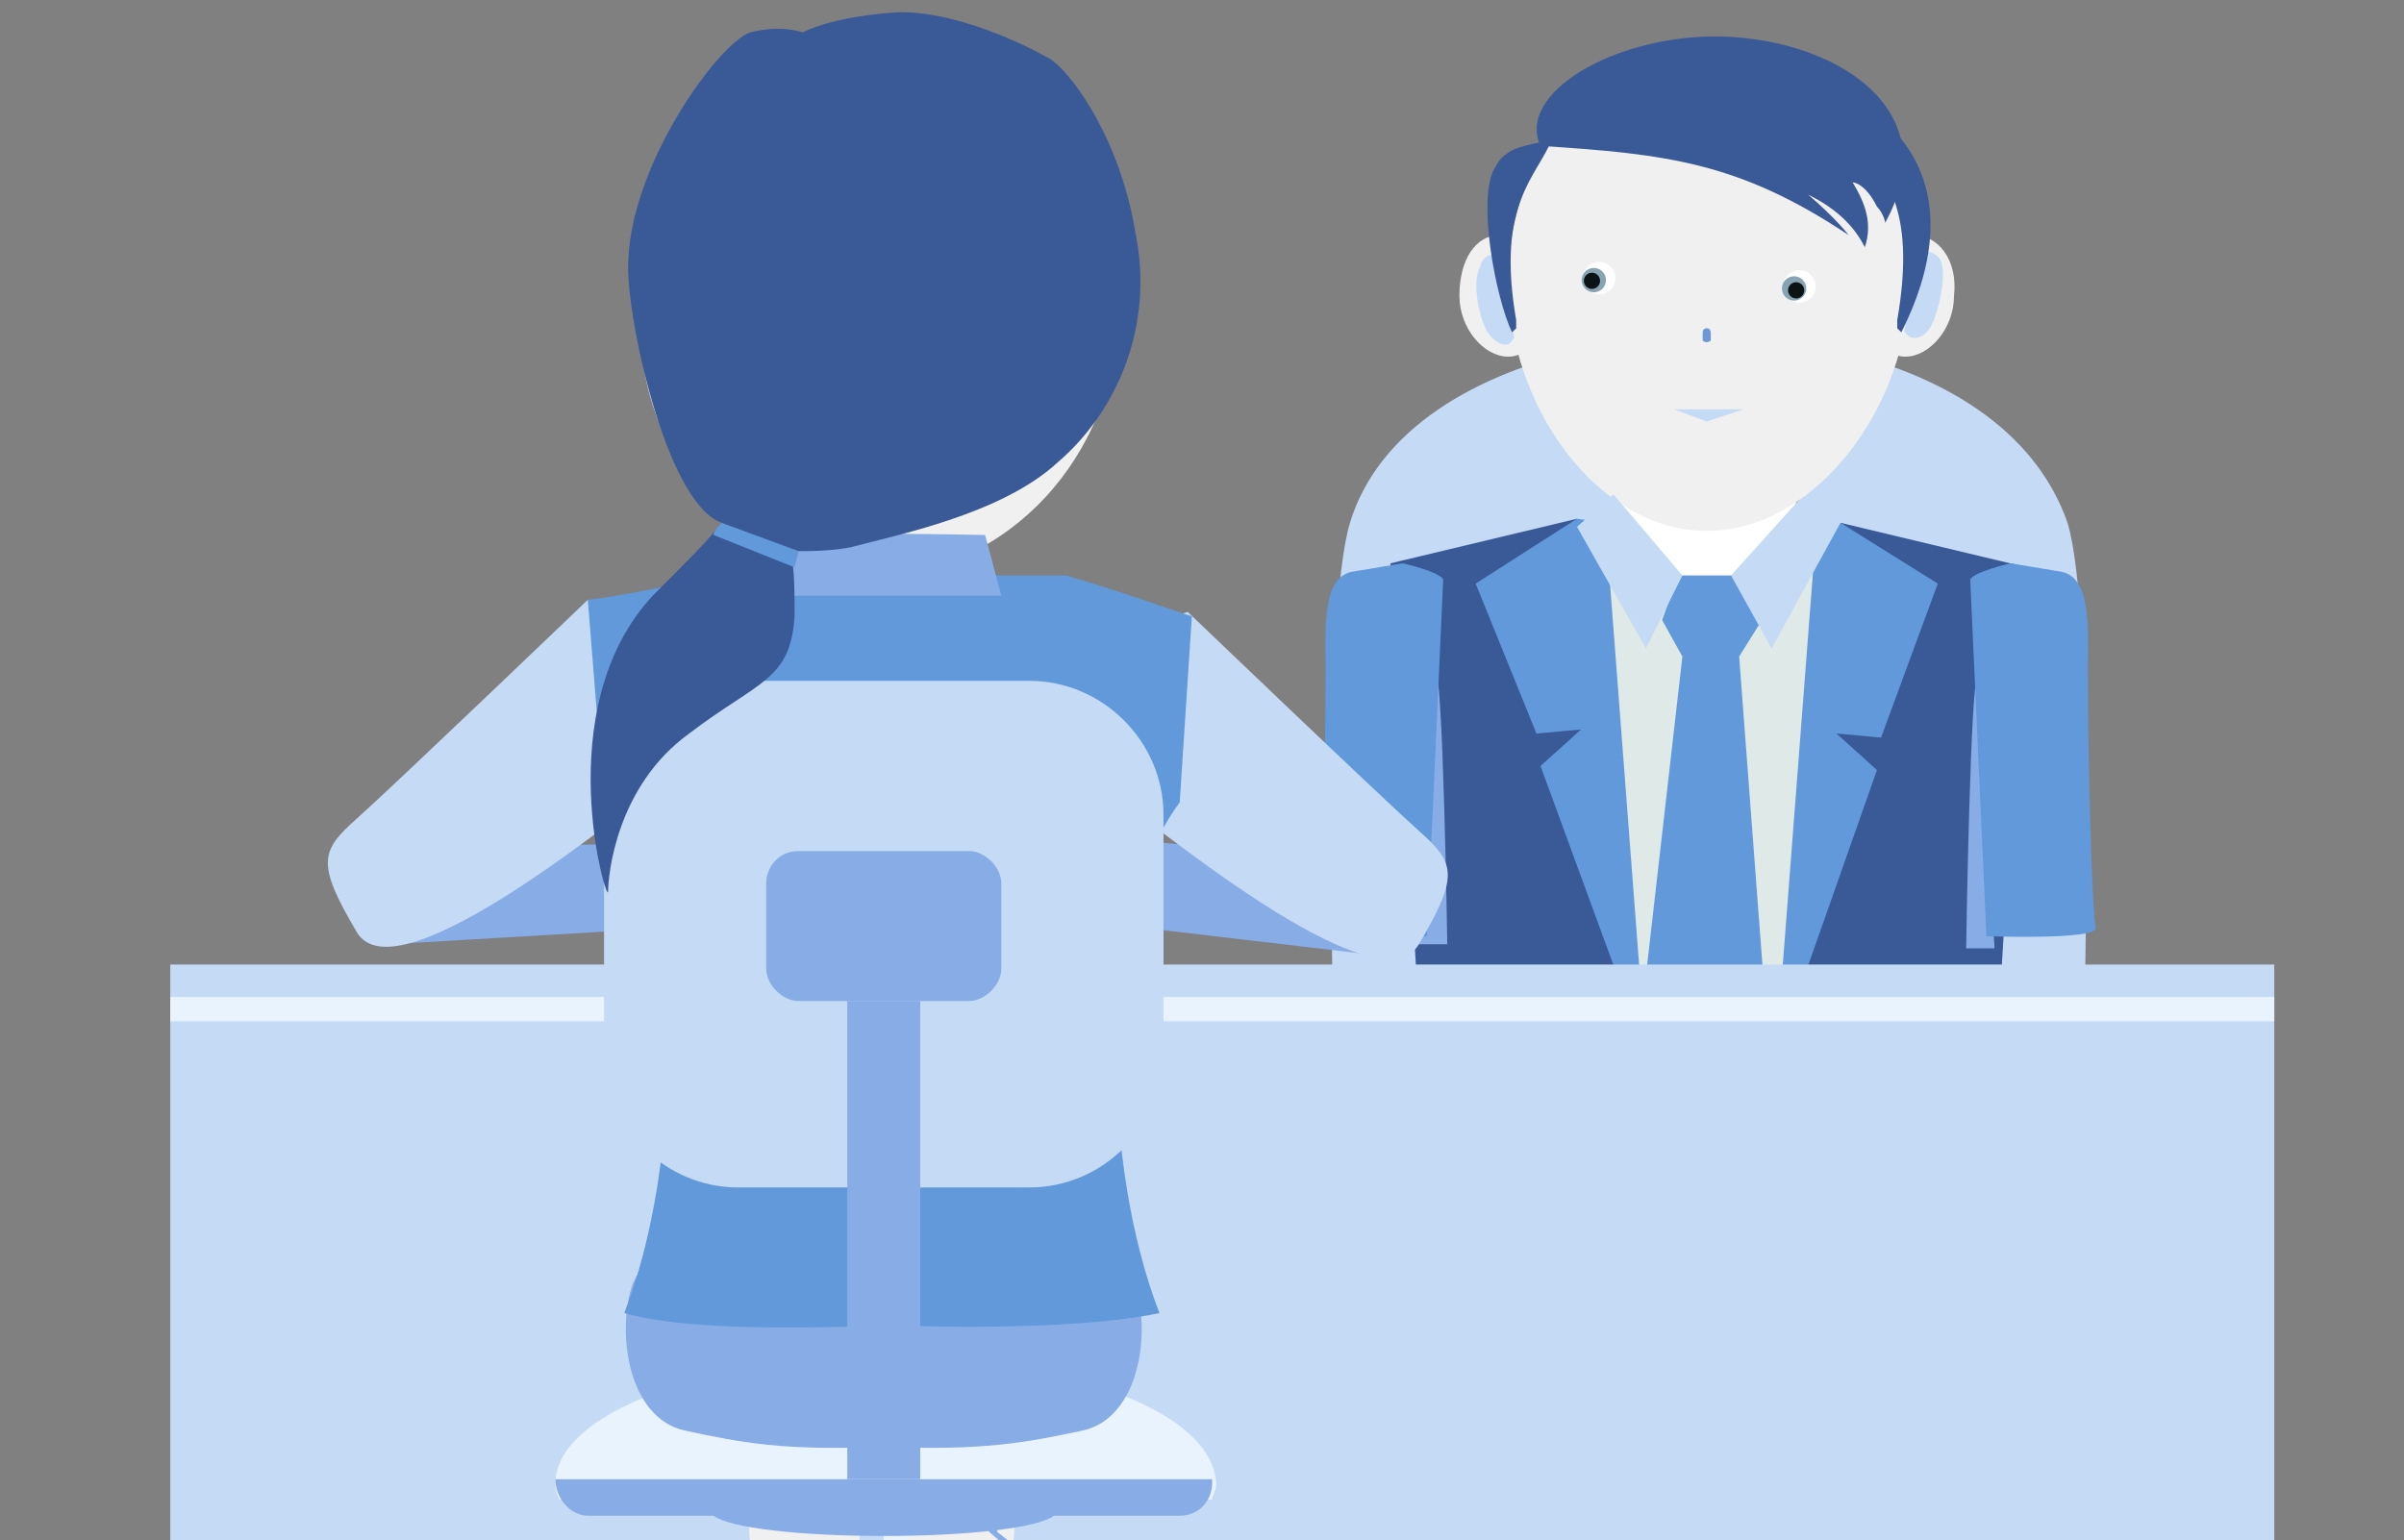 <?xml version="1.0" encoding="utf-8"?>
<!-- Generator: Adobe Illustrator 21.0.0, SVG Export Plug-In . SVG Version: 6.00 Build 0)  -->
<svg version="1.1" id="Layer_1" xmlns="http://www.w3.org/2000/svg" xmlns:xlink="http://www.w3.org/1999/xlink" x="0px" y="0px"
	 viewBox="0 0 59.3 38" style="enable-background:new 0 0 59.3 38;" xml:space="preserve">
<rect x="0" y="0" width="59.3" height="38" fill="#808080" stroke="none"/>
<style type="text/css">
	.st0{display:none;}
	.st1{display:inline;}
	.st2{fill:#3A5997;}
	.st3{fill:#FFFFFF;}
	.st4{fill:#AEAEAF;}
	.st5{fill:#F0F0F0;}
	.st6{fill:#6199DA;}
	.st7{fill:#88ACE5;}
	.st8{display:inline;fill:#EFF5FB;}
	.st9{display:inline;fill:url(#SVGID_1_);}
	.st10{fill:#84A9D8;}
	.st11{fill:#DEEDFF;}
	.st12{fill:#99B9E2;}
	.st13{fill:url(#SVGID_2_);}
	.st14{fill:#E3EEFB;}
	.st15{fill:#D1E3F8;}
	.st16{fill:#FFFDFE;}
	.st17{display:inline;fill:#3A5997;}
	.st18{display:inline;fill-rule:evenodd;clip-rule:evenodd;fill:#262629;}
	.st19{display:inline;fill:#E9F3FD;}
	.st20{display:inline;fill:#C4DAF5;}
	.st21{fill:#F5F7FA;}
	.st22{fill:#FAFAFA;}
	.st23{fill:#FED196;}
	.st24{fill:#C4DAF5;}
	.st25{fill-rule:evenodd;clip-rule:evenodd;fill:#F7F9F8;}
	.st26{opacity:0.1;fill:#FFFFFF;}
	.st27{fill:none;stroke:#C4DAF5;stroke-linecap:round;stroke-linejoin:round;stroke-miterlimit:10;}
	.st28{fill:#88A4B2;}
	.st29{fill:#0B1316;}
	.st30{fill-rule:evenodd;clip-rule:evenodd;fill:#88ACE5;}
	.st31{fill-rule:evenodd;clip-rule:evenodd;fill:#C4DAF5;}
	.st32{fill-rule:evenodd;clip-rule:evenodd;fill:#E9F3FD;}
	.st33{fill-rule:evenodd;clip-rule:evenodd;fill:#6199DA;}
	.st34{fill-rule:evenodd;clip-rule:evenodd;fill:#202021;}
	.st35{fill-rule:evenodd;clip-rule:evenodd;fill:#262629;}
	.st36{fill-rule:evenodd;clip-rule:evenodd;fill:#353537;}
	.st37{fill-rule:evenodd;clip-rule:evenodd;fill:#404041;}
	.st38{fill-rule:evenodd;clip-rule:evenodd;fill:#E6E7E8;}
	.st39{fill-rule:evenodd;clip-rule:evenodd;fill:#F0F0F0;}
	.st40{fill-rule:evenodd;clip-rule:evenodd;fill:#3A5997;}
	.st41{fill-rule:evenodd;clip-rule:evenodd;fill:#FFFFFF;}
	.st42{fill-rule:evenodd;clip-rule:evenodd;fill:#DEEDFF;}
	.st43{fill:url(#SVGID_3_);}
	.st44{fill:url(#SVGID_4_);}
	.st45{fill:#1C2642;}
	.st46{fill-rule:evenodd;clip-rule:evenodd;fill:#25718B;}
	.st47{fill-rule:evenodd;clip-rule:evenodd;fill:#84A9D8;}
	.st48{fill-rule:evenodd;clip-rule:evenodd;fill:#99B9E2;}
	.st49{fill-rule:evenodd;clip-rule:evenodd;fill:#30497B;}
	.st50{fill:#6E97D7;}
	.st51{fill-rule:evenodd;clip-rule:evenodd;fill:#016797;}
	.st52{fill-rule:evenodd;clip-rule:evenodd;fill:#F04152;}
	.st53{fill-rule:evenodd;clip-rule:evenodd;fill:#A4C4EB;}
	.st54{fill-rule:evenodd;clip-rule:evenodd;fill:#DFE9E8;}
	.st55{fill-rule:evenodd;clip-rule:evenodd;fill:#929497;}
	.st56{fill-rule:evenodd;clip-rule:evenodd;fill:#231F20;}
</style>
<g class="st0">
	<g class="st1">
		<g>
			<g>
				<g>
					<g>
						<path class="st2" d="M29.2,11.2c0,0-0.2,3.7-1.1,5.1c0,0,5,3.1,11.8-0.1c0,0-1.3-2-0.9-4.6L29.2,11.2z"/>
						<rect x="32.1" y="15.7" class="st3" width="3.6" height="4.2"/>
						<polygon class="st4" points="32.1,17.9 35.8,15.8 32.1,15 						"/>
						<g>
							<path class="st5" d="M29.4,10.5c0,3.2,2,5.7,4.4,5.8V5.8C31.4,5.9,29.4,7.4,29.4,10.5z"/>
							<path class="st3" d="M34,5.8c-0.1,0-0.1,0-0.2,0v10.5c0,0,0.1,0,0.1,0c2.5,0,4.5-2.6,4.5-5.8C38.5,7.3,36.5,5.8,34,5.8z"/>
						</g>
						<path class="st2" d="M35.8,7.6c0,0,0.5,2.2,2.9,2.7c0,0,1.1-6-4.3-6c-5.4,0-5.6,3.5-5.6,6C28.7,10.3,32.7,10.7,35.8,7.6z"/>
						
							<ellipse transform="matrix(0.145 -0.989 0.989 0.145 22.154 47.536)" class="st3" cx="38.6" cy="10.9" rx="1.2" ry="0.6"/>
						
							<ellipse transform="matrix(0.995 -9.693974e-02 9.693974e-02 0.995 -0.915 2.875)" class="st6" cx="29.1" cy="10.9" rx="0.5" ry="1.2"/>
					</g>
				</g>
				<g>
					<g>
						<g>
							<g>
								<g>
									<path class="st6" d="M29,9.6c0,0,0.8-3.9,4.5-3.9c3.8,0,4.8,3.4,4.8,3.4l-0.6,0.1c0,0-0.9-2.6-4.1-2.6c-3.1,0-4.3,3-4.3,3
										H29z"/>
									<path class="st6" d="M34.5,14.4c0,0,2.7-0.2,3.7-1.5c0,0,0.3-0.2,0.5,0.2c0.2,0.4-2.7,1.7-4.2,1.7c0,0-0.1,0.3-0.8,0.3
										c-0.8,0-0.9-0.2-0.9-0.2s-0.4-0.4,0.1-0.7c0.4-0.3,0.8-0.2,0.8-0.2S34.4,14,34.5,14.4z"/>
									<path class="st6" d="M37.9,9.3c0,0,0.4,3.1,0.3,3.3c0,0,1.2,0.2,1.2-0.8v-1.7c0,0,0-0.6-0.8-0.8H38"/>
								</g>
							</g>
						</g>
					</g>
				</g>
			</g>
		</g>
		<path class="st5" d="M32.1,27.9l4.6-0.3l-1-9.7c0,0-0.1,0.9-1.8,0.9c-1.7,0-1.7-0.8-1.7-0.8l-0.9,0.8L32.1,27.9z"/>
		<polygon class="st7" points="30.6,20.6 30,19.7 32.1,18 27.5,19.8 24.1,29 27.4,32.5 28.5,30.3 27,28.8 28.6,24.5 29.6,30.4 
			33.4,30.3 29.7,21.4 		"/>
		<g>
			<polygon class="st7" points="41.3,20.1 36,17.9 35.7,18 37.7,19.7 37.2,20.6 38.1,21.2 34,30.5 37.5,30.5 39.7,25 40.8,28.8 
				39.2,30.8 39.8,32 41.1,32.3 43.6,29 			"/>
			<path class="st2" d="M37.3,20.6l0.4-0.9L35.7,18l-1.2,9.4l-0.9-0.2c0,0-1.1-4.1-1.5-9.2l0-0.1l0,0l-2.3,1.9l0.8,0.8l-0.8,0.7
				l3.7,9l0.2,0.3l0.2,0.1l4.2-9.5L37.3,20.6z"/>
		</g>
	</g>
	<rect y="33.1" class="st8" width="58.4" height="4.3"/>
	<linearGradient id="SVGID_1_" gradientUnits="userSpaceOnUse" x1="0" y1="31.18" x2="58.364" y2="31.18">
		<stop  offset="0" style="stop-color:#FFFFFF"/>
		<stop  offset="1" style="stop-color:#EFF5FB"/>
	</linearGradient>
	<polygon class="st9" points="51.9,29.2 6.5,29.2 0,33.1 58.4,33.1 	"/>
	<g class="st1">
		<ellipse class="st10" cx="21.7" cy="31.9" rx="2.6" ry="0.6"/>
		<path class="st11" d="M30.2,28.9c0,0.4-0.3,0.6-0.7,0.6l-14.5-0.9c-0.3,0-0.5-0.3-0.5-0.6v-9c0-0.3,0.2-0.6,0.5-0.6l14.5-0.9
			c0.4,0,0.7,0.3,0.7,0.6V28.9z"/>
		<path class="st10" d="M22.9,31.5c0,0.3-0.3,0.6-0.6,0.6h-2c-0.3,0-0.6-0.3-0.6-0.6v-6.2c0-0.3,0.3-0.6,0.6-0.6h2
			c0.3,0,0.6,0.3,0.6,0.6V31.5z"/>
		<ellipse class="st12" cx="21.3" cy="24.9" rx="2.3" ry="3.5"/>
	</g>
	<g class="st1">
		<g>
			<linearGradient id="SVGID_2_" gradientUnits="userSpaceOnUse" x1="18.732" y1="6.161" x2="28.146" y2="6.161">
				<stop  offset="0" style="stop-color:#FFFFFF"/>
				<stop  offset="1" style="stop-color:#EFF5FB"/>
			</linearGradient>
			<path class="st13" d="M23.4,1.7c-2.6,0-4.7,1.6-4.7,3.5c0,1.9,2.1,3.5,4.7,3.5c0.3,0,0.6,0,0.9-0.1c0.4,0.9-0.3,2-0.3,2
				c1.7-0.5,1.9-1.9,1.9-2.5c1.4-0.6,2.3-1.7,2.3-3C28.1,3.2,26,1.7,23.4,1.7L23.4,1.7z"/>
		</g>
		<g>
			<g>
				<circle class="st14" cx="21.4" cy="5.5" r="0.5"/>
			</g>
			<g>
				<circle class="st14" cx="23.4" cy="5.5" r="0.5"/>
			</g>
			<g>
				<circle class="st14" cx="25.5" cy="5.5" r="0.5"/>
			</g>
		</g>
		<g>
			<path class="st15" d="M18.6,5.1c-2.3,0-4.1,1.4-4.1,3.1c0,1.1,0.8,2.1,2,2.6c0,0.5,0.1,1.7,1.6,2.1c0,0-0.6-1-0.3-1.8
				c0.2,0,0.5,0.1,0.7,0.1c2.3,0,4.1-1.4,4.1-3.1C22.7,6.4,20.8,5.1,18.6,5.1z"/>
		</g>
		<g>
			<circle class="st16" cx="16.6" cy="8.9" r="0.5"/>
		</g>
		<g>
			<circle class="st16" cx="18.6" cy="8.9" r="0.5"/>
		</g>
		<g>
			<circle class="st16" cx="20.6" cy="8.9" r="0.5"/>
		</g>
	</g>
	<g class="st1">
		<rect x="2.3" y="22.3" class="st7" width="1.5" height="1.3"/>
		<rect x="2.4" y="25.6" class="st7" width="1.4" height="1.3"/>
		<rect x="2.4" y="28.5" class="st7" width="1.5" height="1.5"/>
		<rect x="2.3" y="23.8" class="st7" width="1.8" height="0.7"/>
		<rect x="2.5" y="27" class="st7" width="1.8" height="0.7"/>
		<rect x="2.4" y="30.1" class="st7" width="1.8" height="0.7"/>
		<rect x="6.7" y="22" class="st10" width="4" height="2.3"/>
		<rect x="7" y="25.3" class="st10" width="3.7" height="2.3"/>
		<rect x="6.8" y="28.6" class="st10" width="4" height="2.2"/>
		<g>
			<path class="st11" d="M10.9,21.8H2.6c-0.4,0-0.6,0.3-0.6,0.6v1.7c0,0.4,0.3,0.6,0.6,0.6h8.3c0.4,0,0.6-0.3,0.6-0.6v-1.7
				C11.6,22.1,11.3,21.8,10.9,21.8z M2.7,24.3c-0.1,0-0.1-0.1-0.1-0.1c0-0.1,0.1-0.1,0.1-0.1s0.1,0.1,0.1,0.1
				C2.9,24.3,2.8,24.3,2.7,24.3z M3.2,24.3c-0.1,0-0.1-0.1-0.1-0.1c0-0.1,0.1-0.1,0.1-0.1c0.1,0,0.1,0.1,0.1,0.1
				C3.4,24.3,3.3,24.3,3.2,24.3z M3,23.3c-0.2,0-0.4-0.2-0.4-0.4c0-0.2,0.2-0.4,0.4-0.4c0.2,0,0.4,0.2,0.4,0.4
				C3.4,23.1,3.2,23.3,3,23.3z M3.7,24.3c-0.1,0-0.1-0.1-0.1-0.1c0-0.1,0.1-0.1,0.1-0.1c0.1,0,0.1,0.1,0.1,0.1
				C3.9,24.3,3.8,24.3,3.7,24.3z M10.4,24.2H7.2v-0.4h3.2V24.2z M10.4,23.4H7.2v-0.4h3.2V23.4z M10.4,22.7H7.2v-0.4h3.2V22.7z"/>
			<path class="st11" d="M10.9,25H2.6c-0.4,0-0.6,0.3-0.6,0.6v1.7c0,0.4,0.3,0.6,0.6,0.6h8.3c0.4,0,0.6-0.3,0.6-0.6v-1.7
				C11.6,25.3,11.3,25,10.9,25z M2.7,27.5c-0.1,0-0.1-0.1-0.1-0.1c0-0.1,0.1-0.1,0.1-0.1s0.1,0.1,0.1,0.1
				C2.9,27.5,2.8,27.5,2.7,27.5z M3.2,27.5c-0.1,0-0.1-0.1-0.1-0.1c0-0.1,0.1-0.1,0.1-0.1c0.1,0,0.1,0.1,0.1,0.1
				C3.4,27.5,3.3,27.5,3.2,27.5z M3,26.5c-0.2,0-0.4-0.2-0.4-0.4s0.2-0.4,0.4-0.4c0.2,0,0.4,0.2,0.4,0.4S3.2,26.5,3,26.5z M3.7,27.5
				c-0.1,0-0.1-0.1-0.1-0.1c0-0.1,0.1-0.1,0.1-0.1c0.1,0,0.1,0.1,0.1,0.1C3.9,27.5,3.8,27.5,3.7,27.5z M10.4,27.4H7.2V27h3.2V27.4z
				 M10.4,26.6H7.2v-0.4h3.2V26.6z M10.4,25.9H7.2v-0.4h3.2V25.9z"/>
			<path class="st11" d="M10.9,28.2H2.6c-0.4,0-0.6,0.3-0.6,0.6v1.7c0,0.4,0.3,0.6,0.6,0.6h8.3c0.4,0,0.6-0.3,0.6-0.6v-1.7
				C11.6,28.5,11.3,28.2,10.9,28.2z M2.7,30.7c-0.1,0-0.1-0.1-0.1-0.1c0-0.1,0.1-0.1,0.1-0.1s0.1,0.1,0.1,0.1
				C2.9,30.7,2.8,30.7,2.7,30.7z M3.2,30.7c-0.1,0-0.1-0.1-0.1-0.1c0-0.1,0.1-0.1,0.1-0.1c0.1,0,0.1,0.1,0.1,0.1
				C3.4,30.7,3.3,30.7,3.2,30.7z M3,29.7c-0.2,0-0.4-0.2-0.4-0.4c0-0.2,0.2-0.4,0.4-0.4c0.2,0,0.4,0.2,0.4,0.4
				C3.4,29.5,3.2,29.7,3,29.7z M3.7,30.7c-0.1,0-0.1-0.1-0.1-0.1c0-0.1,0.1-0.1,0.1-0.1c0.1,0,0.1,0.1,0.1,0.1
				C3.9,30.7,3.8,30.7,3.7,30.7z M10.4,30.6H7.2v-0.4h3.2V30.6z M10.4,29.8H7.2v-0.4h3.2V29.8z M10.4,29.1H7.2v-0.4h3.2V29.1z"/>
		</g>
	</g>
	<g class="st1">
		<polygon class="st12" points="49.3,27.2 45.1,27.2 45.5,32.3 45.6,32.3 45.6,32.4 48.8,32.4 48.8,32.3 48.8,32.3 		"/>
		<path class="st12" d="M49.1,26.7c0,0.2-0.1,0.3-0.3,0.3h-3.1c-0.2,0-0.3-0.1-0.3-0.3v-0.1c0-0.2,0.1-0.3,0.3-0.3h3.1
			C48.9,26.3,49.1,26.4,49.1,26.7L49.1,26.7z"/>
		<path class="st11" d="M49.5,26.9c0,0.2-0.1,0.3-0.3,0.3h-4.1c-0.2,0-0.3-0.1-0.3-0.3v0c0-0.2,0.1-0.3,0.3-0.3h4.1
			C49.4,26.5,49.5,26.7,49.5,26.9L49.5,26.9z"/>
		<polygon class="st11" points="45.2,28.4 49.2,28.4 48.9,31.2 45.4,31.2 		"/>
		<g>
			<path class="st3" d="M46.5,29.3c0.1-0.2,0.2-0.4,0.4-0.5l0,0c-0.1-0.1-0.2-0.3-0.5,0c-0.3,0.3-0.3,0.7-0.2,0.9c0,0,0,0,0,0
				c0,0,0,0,0,0C46.3,29.7,46.4,29.6,46.5,29.3z"/>
			<path class="st3" d="M46.9,28.9c-0.1,0.1-0.3,0.2-0.3,0.4c-0.1,0.2-0.2,0.4-0.4,0.4c0.2,0.1,0.6,0,0.8-0.3
				C47.3,29,47,28.9,46.9,28.9z"/>
			<path class="st3" d="M47.1,30.3c0.1-0.2,0.2-0.4,0.4-0.5l0,0c-0.1-0.1-0.2-0.3-0.5,0c-0.3,0.3-0.3,0.7-0.2,0.9c0,0,0,0,0,0
				c0,0,0,0,0,0C46.9,30.7,47,30.5,47.1,30.3z"/>
			<path class="st3" d="M47.5,29.9c-0.1,0.1-0.3,0.2-0.3,0.4c-0.1,0.2-0.2,0.4-0.4,0.4c0.2,0.1,0.6,0,0.8-0.3
				C47.9,30,47.6,29.9,47.5,29.9z"/>
			<path class="st3" d="M47.7,29.2c0.1-0.2,0.2-0.4,0.4-0.5c0,0,0,0,0,0c-0.1-0.1-0.2-0.3-0.5,0c-0.3,0.3-0.3,0.7-0.2,0.9
				c0,0,0,0,0,0l0,0C47.5,29.6,47.6,29.5,47.7,29.2z"/>
			<path class="st3" d="M48.1,28.8c-0.1,0.1-0.3,0.2-0.3,0.4c-0.1,0.2-0.2,0.4-0.4,0.4c0.2,0.1,0.6,0,0.8-0.3
				C48.5,29,48.2,28.9,48.1,28.8z"/>
		</g>
	</g>
	<path class="st17" d="M35.6,11.8c0-0.1,0.1-0.3,0.3-0.3c0.1,0,0.2,0.1,0.2,0.2l0-0.7c0-0.1-0.1-0.3-0.3-0.3c-0.1,0-0.3,0.1-0.3,0.3
		V11.8z"/>
	<path class="st17" d="M31.9,11.8c0-0.1,0.1-0.3,0.3-0.3c0.1,0,0.2,0.1,0.2,0.2l0-0.7c0-0.1-0.1-0.3-0.3-0.3c-0.1,0-0.3,0.1-0.3,0.3
		V11.8z"/>
	<g class="st1">
		<g>
			<g>
				<path class="st2" d="M38,10.5l0-0.4l-0.5,0l-0.1,0l0,0c0,0-2.5-0.2-3.2,0.4l-0.7,0c-0.7-0.6-3.2-0.4-3.2-0.4l0,0l-0.1,0
					l-0.5,0.1l0.1,0.3l0.3,0c-0.3,1.2,0.5,2,1.8,2c1.2,0,1.6-1.4,1.7-1.7l0.7,0c0,0,0.4,1.6,1.7,1.7c1.2,0,2.1-0.8,1.8-2L38,10.5z
					 M33,10.9L33,10.9c0,0.1-0.3,1.4-1.3,1.4c-1,0-1.7-0.7-1.3-1.7l0,0l0,0l0.1-0.1c0,0,2-0.2,2.5,0.3l0,0.1L33,10.9z M35.9,12.3
					c-1,0-1.3-1.3-1.3-1.3l0-0.1l0-0.1l0-0.1c0.5-0.5,2.5-0.3,2.5-0.3l0.1,0.1l0,0l0,0C37.6,11.6,36.9,12.3,35.9,12.3z"/>
			</g>
		</g>
	</g>
</g>
<g class="st0">
	<path id="XMLID_88_" class="st18" d="M21.7,34.5c0,0.1,0.4,1.4,0.4,1.4l1.4-0.3l-0.1-0.2c0.7,0.2,2.1-0.2,2.3-0.3
		c0.7-0.3,1.3-0.7,1.3-0.7l-0.1-0.2c0,0,0-0.2-0.2-0.2c-2.3,0.4-2.9-0.2-3.4-0.2C23.2,33.7,21.7,34.5,21.7,34.5z"/>
	<polygon class="st19" points="45.1,18.2 17.3,18.2 13.3,21.6 49.1,21.6 	"/>
	<polygon class="st20" points="49.2,25.3 13.1,25.3 13.4,21.6 49.2,21.6 	"/>
	<g id="people_1_" class="st1">
		<path class="st21" d="M42.8,8.9c0,0-0.4-0.5-0.2-1c0.2-0.5,0.1-0.4,0.1-0.4l-1.1-0.3c0,0,0,0.1-0.1,0.4c-0.1,0.2-0.5,0.8-0.7,0.8
			c0.1,0.6,0.2,1.5,0.2,1.5l0,1.8l0.5-1.7C41.4,10.1,42.5,9.7,42.8,8.9z"/>
		<path class="st22" d="M41.5,7.6c0.1-0.2,0.1-0.4,0.1-0.4l1.1,0.3c0,0,0,0.1-0.1,0.4c-0.1,0.2,0,0.5,0,0.6
			c-0.4,0.1-1.2,0.3-1.9-0.1C41,8.4,41.4,7.8,41.5,7.6z"/>
		<g>
			<path class="st7" d="M36.4,15.7c0,0,1.6-1.1,2.4-2.4C39.7,11.9,39,9.8,40,10c1,0.2,0.6,2.8-0.1,4c-0.7,1.2-2.9,2.5-2.9,2.5
				L36.4,15.7z"/>
			<path class="st23" d="M36.9,16.2c0,0-0.3,0.4-0.7,0.5c-0.1,0-0.1,0,0-0.1c0.1,0,0.2-0.1,0.2-0.1c0,0-0.2,0.1-0.3,0.1
				c-0.1,0-0.1,0-0.1-0.1c0.1-0.1,0.3-0.1,0.3-0.1s-0.3,0.1-0.4,0.2c-0.1,0-0.1-0.1,0-0.1c0.1,0,0.4-0.2,0.4-0.2s-0.3,0.1-0.4,0.1
				c-0.1,0-0.1-0.1,0-0.1c0.1,0,0.3-0.1,0.3-0.1s-0.1,0-0.2,0c-0.1,0-0.2-0.1,0-0.2c0.1-0.1,0.5-0.3,0.8-0.2
				C36.8,16.1,36.9,16.2,36.9,16.2z"/>
		</g>
		<g>
			<path class="st24" d="M40,8.8l1,0.9l0.1,0.3l-0.2,1.4l0.3-1.3L42,9.7l0,0l1.6-0.1c0,0,1.6,0.8,1.8,2.9c0.2,2.1-1.2,5.9-1.2,5.9
				l-4.4-1.3c0,0,0.3-3.9-0.3-5C39.1,10.5,40,8.8,40,8.8z"/>
			<path class="st6" d="M39.8,17.1c0,0,0.2-2.9-0.1-4.4c0,0,0,0,0,0c1.2,1.6,3.5,0.5,3.5,0.5s-0.1,0.6-0.3,1.4
				c-0.6,2.1,0.3,3.5,0.3,3.5L39.8,17.1z"/>
			<path class="st24" d="M41.8,11L41.3,10c0,0,1.4-0.7,1.6-1.2c0.4,0.3,0.7,0.8,0.7,0.8L41.8,11z"/>
			<path class="st24" d="M41.1,9.9c0,0-0.6,0.5-0.6,0.6c0,0-0.5-1.2-0.5-1.8c0.3-0.3,0.7-0.3,0.7-0.3L41.1,9.9z"/>
		</g>
		<g>
			<path class="st6" d="M38.3,19.8c0,0,4.8-0.8,4.9-0.8c0.1,0,0.1-0.1,0.2-0.1c0-0.1,0.1-0.2,0.1-0.2l-4.9,0.6L38.3,19.8z"/>
			<path class="st11" d="M32.6,17.8c-0.2,0-0.2,0.1,0,0.2l5.7,1.6c0.2,0.1,0.4-0.1,0.4-0.1l4.6-0.8c0.2,0,0.2-0.1,0-0.2l-5.8-1.7
				c-0.2-0.1-0.5-0.1-0.8,0L32.6,17.8z"/>
			<g>
				<path class="st25" d="M37.8,19.1l0.2,0c0,0,0.1,0,0.1,0l0.2,0c0,0,0.1,0,0,0l-0.2,0c0,0-0.1,0-0.1,0L37.8,19.1
					C37.8,19.1,37.8,19.1,37.8,19.1z"/>
				<path class="st25" d="M38.3,19.1l0.2,0c0,0,0.1,0,0.1,0l0.3,0c0,0,0.1,0,0,0l-0.2,0c0,0-0.1,0-0.1,0L38.3,19.1
					C38.3,19,38.2,19,38.3,19.1z"/>
				<path class="st25" d="M38.9,19l0.2,0c0,0,0.1,0,0.1,0l0.3-0.1c0,0,0.1,0,0,0l-0.2,0c0,0-0.1,0-0.1,0L38.9,19
					C38.8,19,38.8,19,38.9,19z"/>
				<path class="st25" d="M39.4,18.9l0.2,0c0,0,0.1,0,0.1,0l0.3-0.1c0,0,0.1,0,0,0l-0.2,0c0,0-0.1,0-0.1,0L39.4,18.9
					C39.4,18.9,39.4,18.9,39.4,18.9z"/>
				<path class="st25" d="M40,18.8l0.2,0c0,0,0.1,0,0.1,0l0.3,0c0,0,0.1,0,0,0l-0.2,0c0,0-0.1,0-0.1,0L40,18.8
					C40,18.8,40,18.8,40,18.8z"/>
				<path class="st25" d="M40.6,18.7l0.2,0c0,0,0.1,0,0.1,0l0.3,0c0,0,0.1,0,0,0l-0.2,0c0,0-0.1,0-0.1,0L40.6,18.7
					C40.6,18.7,40.6,18.7,40.6,18.7z"/>
				<path class="st25" d="M37.5,19l0.2,0c0,0,0.1,0,0.1,0l0.2,0c0,0,0.1,0,0,0l-0.2,0c0,0-0.1,0-0.1,0L37.5,19
					C37.5,19,37.5,19,37.5,19z"/>
				<path class="st25" d="M37.7,18.9l0.4,0.1c0,0,0.1,0,0.1,0l0.3,0c0,0,0.1,0,0,0l-0.4-0.1c0,0-0.1,0-0.1,0L37.7,18.9
					C37.7,18.9,37.7,18.9,37.7,18.9z"/>
				<path class="st25" d="M38.5,18.9l0.2,0.1c0,0,0.1,0,0.1,0l0.3,0c0,0,0.1,0,0,0L39,18.8c0,0-0.1,0-0.1,0L38.5,18.9
					C38.5,18.8,38.5,18.9,38.5,18.9z"/>
				<path class="st25" d="M38.8,18.7l0.5,0.1c0,0,0.1,0,0.1,0l0.3,0c0,0,0.1,0,0,0l-0.4-0.1c0,0-0.1,0-0.1,0L38.8,18.7
					C38.8,18.7,38.8,18.7,38.8,18.7z"/>
				<path class="st25" d="M39.7,18.7l0.2,0c0,0,0.1,0,0.1,0l0.3,0c0,0,0.1,0,0,0l-0.2,0c0,0-0.1,0-0.1,0L39.7,18.7
					C39.7,18.7,39.7,18.7,39.7,18.7z"/>
				<path class="st25" d="M40.3,18.6l0.2,0c0,0,0.1,0,0.1,0l0.3,0c0,0,0.1,0,0,0l-0.2,0c0,0-0.1,0-0.1,0L40.3,18.6
					C40.3,18.6,40.3,18.6,40.3,18.6z"/>
				<path class="st25" d="M37.2,19l0.1,0c0,0,0.1,0,0.1,0l0.2,0c0,0,0.1,0,0,0l-0.1,0c0,0-0.1,0-0.1,0L37.2,19
					C37.2,19,37.2,19,37.2,19z"/>
				<path class="st25" d="M37,18.9l0.1,0c0,0,0.1,0,0.1,0l0.2,0c0,0,0.1,0,0,0l-0.1,0c0,0-0.1,0-0.1,0L37,18.9
					C37,18.9,36.9,18.9,37,18.9z"/>
				<path class="st25" d="M37.4,18.8l0.1,0c0,0,0.1,0,0.1,0l0.3-0.1c0,0,0.1,0,0,0l-0.1,0c0,0-0.1,0-0.1,0L37.4,18.8
					C37.4,18.8,37.4,18.8,37.4,18.8z"/>
				<path class="st25" d="M37.1,18.7l0.1,0c0,0,0.1,0,0.1,0l0.3-0.1c0,0,0.1,0,0,0l-0.1,0c0,0-0.1,0-0.1,0L37.1,18.7
					C37.1,18.7,37.1,18.7,37.1,18.7z"/>
				<path class="st25" d="M37.3,18.5l0.2,0c0,0,0.1,0,0.1,0l0.3,0c0,0,0.1,0,0,0l-0.2,0c0,0-0.1,0-0.1,0L37.3,18.5
					C37.3,18.5,37.2,18.5,37.3,18.5z"/>
				<path class="st25" d="M37.6,18.6l0.2,0c0,0,0.1,0,0.1,0l0.3,0c0,0,0.1,0,0,0l-0.2,0c0,0-0.1,0-0.1,0L37.6,18.6
					C37.6,18.6,37.6,18.6,37.6,18.6z"/>
				<path class="st25" d="M37.9,18.7l0.2,0c0,0,0.1,0,0.1,0l0.3,0c0,0,0.1,0,0,0l-0.2,0c0,0-0.1,0-0.1,0L37.9,18.7
					C37.9,18.7,37.9,18.7,37.9,18.7z"/>
				<path class="st25" d="M38.2,18.8l0.2,0c0,0,0.1,0,0.1,0l0.3,0c0,0,0.1,0,0,0l-0.2,0c0,0-0.1,0-0.1,0L38.2,18.8
					C38.2,18.8,38.2,18.8,38.2,18.8z"/>
				<path class="st25" d="M37.3,18.3l0.2,0c0,0,0.1,0,0.1,0l0.3,0c0,0,0.1,0,0,0l-0.2,0c0,0-0.1,0-0.1,0L37.3,18.3
					C37.3,18.3,37.3,18.3,37.3,18.3z"/>
				<path class="st25" d="M37.6,18.4l0.2,0c0,0,0.1,0,0.1,0l0.3,0c0,0,0.1,0,0,0l-0.2,0c0,0-0.1,0-0.1,0L37.6,18.4
					C37.6,18.4,37.6,18.4,37.6,18.4z"/>
				<path class="st25" d="M37.9,18.5l0.2,0c0,0,0.1,0,0.1,0l0.3,0c0,0,0.1,0,0,0l-0.2,0c0,0-0.1,0-0.1,0L37.9,18.5
					C37.9,18.4,37.9,18.5,37.9,18.5z"/>
				<path class="st25" d="M38.2,18.5l0.2,0c0,0,0.1,0,0.1,0l0.3,0c0,0,0.1,0,0,0l-0.2,0c0,0-0.1,0-0.1,0L38.2,18.5
					C38.2,18.5,38.2,18.5,38.2,18.5z"/>
				<path class="st25" d="M38.5,18.6l0.2,0c0,0,0.1,0,0.1,0l0.3,0c0,0,0.1,0,0,0l-0.2,0c0,0-0.1,0-0.1,0L38.5,18.6
					C38.5,18.6,38.5,18.6,38.5,18.6z"/>
				<path class="st25" d="M37.1,18l0.2,0c0,0,0.1,0,0.1,0l0.3,0c0,0,0.1,0,0,0l-0.2,0c0,0-0.1,0-0.1,0L37.1,18
					C37.1,18,37.1,18,37.1,18z"/>
				<path class="st25" d="M37.5,18.1l0.2,0c0,0,0.1,0,0.1,0l0.3,0c0,0,0.1,0,0,0l-0.2,0c0,0-0.1,0-0.1,0L37.5,18.1
					C37.4,18.1,37.4,18.1,37.5,18.1z"/>
				<path class="st25" d="M37.8,18.2l0.2,0c0,0,0.1,0,0.1,0l0.3,0c0,0,0.1,0,0,0l-0.2,0c0,0-0.1,0-0.1,0L37.8,18.2
					C37.8,18.1,37.7,18.2,37.8,18.2z"/>
				<path class="st25" d="M38.1,18.2l0.2,0c0,0,0.1,0,0.1,0l0.3,0c0,0,0.1,0,0,0l-0.2,0c0,0-0.1,0-0.1,0L38.1,18.2
					C38.1,18.2,38,18.2,38.1,18.2z"/>
				<path class="st25" d="M38.4,18.3l0.2,0c0,0,0.1,0,0.1,0l0.3,0c0,0,0.1,0,0,0l-0.2,0c0,0-0.1,0-0.1,0L38.4,18.3
					C38.4,18.3,38.3,18.3,38.4,18.3z"/>
				<path class="st25" d="M38.7,18.4l0.2,0c0,0,0.1,0,0.1,0l0.3,0c0,0,0.1,0,0,0l-0.2,0c0,0-0.1,0-0.1,0L38.7,18.4
					C38.7,18.4,38.7,18.4,38.7,18.4z"/>
				<path class="st25" d="M39,18.5l0.2,0c0,0,0.1,0,0.1,0l0.3,0c0,0,0.1,0,0,0l-0.2,0c0,0-0.1,0-0.1,0L39,18.5
					C39,18.5,39,18.5,39,18.5z"/>
				<path class="st25" d="M39.3,18.6l0.3,0.1c0,0,0.1,0,0.1,0l0.3,0c0,0,0.1,0,0,0l-0.3-0.1c0,0-0.1,0-0.1,0L39.3,18.6
					C39.3,18.6,39.3,18.6,39.3,18.6z"/>
				<path class="st25" d="M37.4,17.8l0.2,0c0,0,0.1,0,0.1,0l0.3,0c0,0,0.1,0,0,0l-0.2,0c0,0-0.1,0-0.1,0L37.4,17.8
					C37.4,17.8,37.4,17.8,37.4,17.8z"/>
				<path class="st25" d="M37.7,17.9l0.2,0c0,0,0.1,0,0.1,0l0.3,0c0,0,0.1,0,0,0l-0.2,0c0,0-0.1,0-0.1,0L37.7,17.9
					C37.7,17.9,37.7,17.9,37.7,17.9z"/>
				<path class="st25" d="M38,18l0.2,0c0,0,0.1,0,0.1,0l0.3,0c0,0,0.1,0,0,0l-0.2,0c0,0-0.1,0-0.1,0L38,18C38,18,38,18,38,18z"/>
				<path class="st25" d="M38.3,18.1l0.2,0c0,0,0.1,0,0.1,0l0.3,0c0,0,0.1,0,0,0l-0.2,0c0,0-0.1,0-0.1,0L38.3,18.1
					C38.3,18.1,38.3,18.1,38.3,18.1z"/>
				<path class="st25" d="M38.6,18.2l0.2,0c0,0,0.1,0,0.1,0l0.3,0c0,0,0.1,0,0,0l-0.2,0c0,0-0.1,0-0.1,0L38.6,18.2
					C38.6,18.1,38.6,18.1,38.6,18.2z"/>
				<path class="st25" d="M38.9,18.2l0.2,0c0,0,0.1,0,0.1,0l0.3,0c0,0,0.1,0,0,0l-0.2,0c0,0-0.1,0-0.1,0L38.9,18.2
					C38.9,18.2,38.9,18.2,38.9,18.2z"/>
				<path class="st25" d="M39.3,18.3l0.2,0c0,0,0.1,0,0.1,0l0.3,0c0,0,0.1,0,0,0l-0.2,0c0,0-0.1,0-0.1,0L39.3,18.3
					C39.2,18.3,39.2,18.3,39.3,18.3z"/>
				<path class="st25" d="M39.6,18.4l0.3,0.1c0,0,0.1,0,0.1,0l0.3,0c0,0,0.1,0,0,0l-0.3-0.1c0,0-0.1,0-0.1,0L39.6,18.4
					C39.6,18.4,39.5,18.4,39.6,18.4z"/>
				<path class="st25" d="M40,18.5l0.2,0c0,0,0.1,0,0.1,0l0.3,0c0,0,0.1,0,0,0l-0.2,0c0,0-0.1,0-0.1,0L40,18.5
					C40,18.5,40,18.5,40,18.5z"/>
				<path class="st25" d="M38.5,17.7l1.6,0.4c0,0,0.1,0,0.1,0l0.7-0.1c0,0,0.1,0,0,0l-1.6-0.4c0,0-0.1,0-0.1,0L38.5,17.7
					C38.5,17.7,38.5,17.7,38.5,17.7z"/>
			</g>
			<polygon class="st7" points="38.3,19.8 32.4,18.1 32.4,17.8 38.4,19.7 			"/>
			<g>
				<path class="st11" d="M32.1,17.3c0.1,0.3,0.3,0.6,0.6,0.7l5.6,1.6c0.3,0.1,0.4-0.1,0.4-0.4l-0.9-5c-0.1-0.3-0.3-0.6-0.6-0.7
					l-5.6-1.6c-0.3-0.1-0.4,0.1-0.4,0.4L32.1,17.3z"/>
				<path class="st7" d="M38.4,19.4l-0.9-5c-0.1-0.3-0.3-0.6-0.6-0.7l-5.6-1.6c-0.1,0-0.1,0-0.1,0c0-0.2,0.2-0.2,0.4-0.2l5.6,1.6
					c0.3,0.1,0.5,0.4,0.6,0.7l0.9,5c0,0.2,0,0.4-0.2,0.4C38.4,19.6,38.4,19.5,38.4,19.4z"/>
			</g>
			<path class="st26" d="M31.6,11.9l5.6,1.6c0.1,0,0.2,0.1,0.3,0.2l-4.9,4.2c-0.2-0.1-0.4-0.4-0.4-0.6l-0.9-5
				C31.2,12.1,31.3,11.9,31.6,11.9z"/>
		</g>
		<g>
			<path class="st7" d="M39.7,17.3c0,0,1.8-1.1,2.7-2.4c1.1-1.5,0.5-3.7,1.5-3.5c1,0.2,0.5,3-0.3,4.2c-0.8,1.3-3.2,2.5-3.2,2.5
				L39.7,17.3z"/>
			<path class="st21" d="M40.4,18.1c0,0-0.5,0.6-1.1,0.7c-0.2,0.1-0.2-0.1-0.1-0.1c0.1-0.1,0.3-0.2,0.3-0.2c0,0-0.3,0.1-0.5,0.2
				c-0.1,0.1-0.2-0.1-0.1-0.2c0.2-0.1,0.4-0.2,0.4-0.2s-0.5,0.2-0.6,0.2c-0.1,0-0.2-0.1,0-0.2c0.2-0.1,0.6-0.2,0.6-0.2
				s-0.4,0.2-0.6,0.2c-0.2,0-0.2-0.1,0-0.2c0.1-0.1,0.4-0.1,0.4-0.1s-0.2-0.1-0.4,0c-0.2,0-0.3-0.1,0-0.2c0.2-0.1,0.8-0.4,1.2-0.2
				C40.3,17.9,40.4,18.1,40.4,18.1z"/>
		</g>
		<path class="st21" d="M42.2,8.5c0,0-1.5-0.2-1.9-1.5c-0.3-1.4-0.3-4.3-0.3-4.3s1.8,0.5,3.2,0c1.3,1.3,2,1.6,2,1.6
			S44.7,8.6,42.2,8.5z"/>
		<path class="st2" d="M44.6,6.6c0,0,1.1-1.3,1.4-2.8c0.3-1.4-1.2-3.2-2.8-2.9c-2.3,0.3-3.8-0.4-3.8-0.4s-0.1,2.3,0.7,2.8
			c2.4,1.5,3.8,0.5,3.8,0.5s0,1.3,0.5,2C44.9,4.8,44.8,4,44.8,4S45,6.1,44.6,6.6z"/>
		<path class="st27" d="M40.8,6.7c0,0,0.5,1.1,1.5,0.4"/>
		<path class="st2" d="M43.4,2.3c-2.4,0.8-3.8-0.6-4-0.7c-0.1-0.6-0.1-1.2-0.1-1.2s1.5,0.8,3.8,0.4c1.7-0.2,3.1,1.5,2.8,2.9
			c-0.3,1.4-1.4,2.8-1.4,2.8c0,0,0.1-0.3,0.1-0.4C46.9,1.8,43.7,2.2,43.4,2.3z"/>
		<g>
			<ellipse transform="matrix(0.278 -0.961 0.961 0.278 24.973 42.793)" class="st3" cx="41" cy="4.8" rx="0.3" ry="0.3"/>
			<ellipse transform="matrix(0.278 -0.961 0.961 0.278 24.93 42.887)" class="st28" cx="41" cy="4.9" rx="0.2" ry="0.2"/>
			<ellipse transform="matrix(0.278 -0.961 0.961 0.278 24.888 42.903)" class="st29" cx="41" cy="4.9" rx="0.1" ry="0.1"/>
		</g>
		<g>
			<ellipse transform="matrix(0.278 -0.961 0.961 0.278 25.813 45.011)" class="st3" cx="42.9" cy="5.3" rx="0.3" ry="0.3"/>
			<ellipse transform="matrix(0.278 -0.961 0.961 0.278 25.719 44.969)" class="st28" cx="42.8" cy="5.4" rx="0.2" ry="0.2"/>
			<ellipse transform="matrix(0.278 -0.961 0.961 0.278 25.677 44.984)" class="st29" cx="42.8" cy="5.4" rx="0.1" ry="0.1"/>
		</g>
	</g>
	<g class="st1">
		<g id="XMLID_98_">
			<path id="XMLID_114_" class="st30" d="M11.1,30.1c0.1,0.1,0,0.3-0.1,0.3l-0.5,0.3c-0.1,0.1-0.3,0.1-0.4-0.1l0,0
				c-0.1-0.1-0.1-0.3,0.1-0.4l0.5-0.3C10.8,30,10.9,30,11.1,30.1l0.3-0.3l0-0.4l0.1,0l0,0.4l0,0l0,0L11.1,30.1z"/>
			<rect id="XMLID_113_" x="12.8" y="29.2" class="st31" width="0.8" height="3.1"/>
			<rect id="XMLID_112_" x="13.2" y="29.2" class="st32" width="0.4" height="3.1"/>
			<path id="XMLID_111_" class="st31" d="M7.5,20.7c0,0.5,0,1,0,1.5c-0.1,3.4-0.1,6.3,2,6.4l0,0.5c-2.7-0.1-2.6-3.2-2.5-6.9
				c0-0.5,0-1,0-1.5L7.5,20.7z"/>
			<path id="XMLID_110_" class="st30" d="M7.5,20.7c0,0.5,0,1,0,1.5c-0.1,3.4-0.1,6.3,2,6.4l0,0.5c-2.4-0.3-2.3-3.3-2.3-6.9
				c0-0.5,0-1,0-1.5L7.5,20.7z"/>
			<path id="XMLID_109_" class="st32" d="M13.2,27c2.8,0,5.1,0.9,5.1,1.9c0,0.1,0,0.2,0,0.2H8.1c0-0.1,0-0.2,0-0.2
				C8.1,27.9,10.3,27,13.2,27z"/>
			<path id="XMLID_108_" class="st30" d="M18.3,28.9C18.3,29,18.3,29,18.3,28.9L18.3,28.9c0,0.3-0.2,0.6-0.5,0.6h-2
				c-0.2,0.2-1.3,0.3-2.6,0.3s-2.4-0.1-2.6-0.3h-2c-0.3,0-0.5-0.2-0.5-0.5l0,0c0,0,0,0,0-0.1H18.3z"/>
			<path id="XMLID_107_" class="st31" d="M7.1,19.2h0.5c0.2,0,0.4,0.2,0.4,0.4v1.5c0,0.2-0.2,0.4-0.4,0.4H7.1
				c-0.2,0-0.4-0.2-0.4-0.4v-1.5C6.7,19.4,6.9,19.2,7.1,19.2z"/>
			<path id="XMLID_106_" class="st31" d="M8.9,20.2c0.4,2.2,0,4-0.8,4.2c-0.1,0-0.1,0-0.2,0l-1.3-7.8c0.1,0,0.1,0,0.2-0.1
				C7.6,16.4,8.6,18,8.9,20.2z"/>
			<path id="XMLID_105_" class="st30" d="M8.3,24.3c-0.1,0-0.1,0.1-0.2,0.1c-0.1,0-0.1,0-0.2,0l-1.3-7.8c0.1,0,0.1,0,0.2-0.1
				c0.1,0,0.2,0,0.2,0L8.3,24.3z"/>
			<g id="XMLID_99_">
				<path id="XMLID_104_" class="st33" d="M12.6,31.7h1.2v2.7l2.8,0.5c0.2,0,0.4,0.2,0.4,0.4v0c0,0.2-0.2,0.4-0.4,0.4l-3.1-0.5h-0.7
					l-3.1,0.5c-0.2,0-0.4-0.2-0.4-0.4v0c0-0.2,0.2-0.3,0.4-0.4l2.8-0.5V31.7z"/>
				<circle id="XMLID_103_" class="st30" cx="9.7" cy="35.7" r="0.5"/>
				<circle id="XMLID_102_" class="st30" cx="16.6" cy="35.7" r="0.5"/>
				<polygon id="XMLID_101_" class="st33" points="12.7,34.5 13.2,34.5 13.6,34.5 13.4,35.7 13.2,35.7 12.9,35.7 				"/>
				<circle id="XMLID_100_" class="st30" cx="13.2" cy="35.7" r="0.5"/>
			</g>
		</g>
		<path id="XMLID_97_" class="st34" d="M17.5,34c0,0.1-0.2,1.5-0.2,1.5l1.4,0.2l0-0.2c0.5,0.5,2.1,0.7,2.3,0.7
			c0.8,0,1.5-0.2,1.5-0.2l0-0.2c0,0,0.1-0.2-0.1-0.3c-1.8-0.3-2.6-1-2.6-1.5C19.8,33.9,17.5,34,17.5,34z"/>
		<path id="XMLID_96_" class="st35" d="M9.9,11.4c0,0,0.1,0.3,0.1,0.3l0.3-0.1l0,0c0.1,0.1,0.5,0,0.5-0.1c0.2-0.1,0.3-0.2,0.3-0.2
			l0,0c0,0,0,0,0,0c-0.5,0.1-0.7,0-0.8-0.1C10.2,11.3,9.9,11.4,9.9,11.4z"/>
		<path id="XMLID_95_" class="st36" d="M12,27.7l0.4-2.5c0,0,7.9,0.4,8.3,1.5c0.4,0.9-0.6,7.7-0.6,7.7l-2.8-0.1c0,0,1.2-6.2,1.1-6.2
			C18.3,28.1,12,27.7,12,27.7z"/>
		<path id="XMLID_94_" class="st37" d="M9.5,25.4c-0.2,0.4-0.1,0.7,0.1,1.4c0.2,0.7,0.8,1.1,1.7,1.2c0.9,0.1,7.5,0.5,7.5,0.5l3,6.7
			l2.3-1.3c-1-2.2-1.4-3.1-2.4-5.3c-0.6-1.4-0.7-2-2.1-2.2l-6.1-1.1L9.5,25.4z"/>
		<path id="XMLID_93_" class="st33" d="M9.4,13.7c0,0-2.5-0.4-1.3,4.9c0.6,2.7-0.4,7.8,0.9,7.3l4.9-0.7c0.5-0.1,0.2-1.9-0.1-4.3
			C13.4,17.5,12.5,13.2,9.4,13.7z"/>
		<path id="XMLID_92_" class="st31" d="M11.4,13c-0.2,1.1,0,2,0,2c-0.1-0.1-2-0.9-2-0.9c0.1,0,0.6-1.5,0.6-1.5L11.4,13z"/>
		<path id="XMLID_91_" class="st38" d="M11.7,15.2c0-0.1,0-1.1,0-1.1s-2.1-1.3-2.2-1.3c-0.2,0-0.6,0.9-0.6,0.9L11.7,15.2z"/>
		<path id="XMLID_90_" class="st39" d="M12,5.3c2,0,4.2,1.6,3.8,3.9C15.6,9.8,15,10,15,10.3c0.3,0.8,0.7,0.8,0.6,1.1
			c0,0.1-0.4,0.2-0.7,0.2c-0.4,1.2-1.6,1.7-3,1.7c-2,0-3.7-1.8-3.7-4.1S9.9,5.3,12,5.3z"/>
		<path id="XMLID_89_" class="st40" d="M16.6,7c0.4,0.6,0.1,1.6,0.1,1.5c0-0.1-0.3-0.5-0.6-0.7c0,0,0,0.1,0,0.2
			c-0.2,0.5-0.8,0.7-0.8,0.7s0-0.1,0-0.5c0-0.1-0.1-0.3-0.2-0.3c-0.1,0-0.1,0-0.2,0c0,0.1-0.1,0.2-0.3,0.3c-0.5,0.3-1.2,0.4-1.1,0.4
			c0.1,0,0.5-0.2,0.3-0.6c-0.2,0-0.5,0-0.7,0c-0.8-0.1-1.2,0.1-1.5,0.5c-0.3,0.4-0.5,2.3-0.6,2.3c-0.1-0.1-0.5-0.2-0.5-0.2
			s0.4-1.3,0.3-1.8c-0.1-0.5-0.3-0.7-1-0.5c-1,0.3-0.8,1.6-0.2,2.3c0,0-0.2,1.2-0.4,1.3S8.7,12.1,8.7,12c0.1,0,0.1-0.4,0.1-0.4
			l-0.3,0.2c0,0-0.1-0.4,0-0.5C8.5,11.2,8.1,9.8,8,8.9c-0.1-1.8,0.7-3.8,2.3-3.4C11.2,4.7,16,4.8,16.6,7z"/>
		<path id="XMLID_87_" class="st37" d="M15.5,9.8l-0.1-0.1L15.3,10c-0.8-0.3-4.6-1.8-4.7-1.7c-0.1,0.1,0,0.2,0,0.2l4.5,1.9l-0.5,1.1
			l0.1,0.1l0.6-1.5l0,0L15.5,9.8z"/>
		<ellipse id="XMLID_86_" class="st39" cx="10" cy="9.2" rx="1" ry="1.4"/>
		<path id="XMLID_85_" class="st31" d="M10.2,8.3c-0.1,0-0.4-0.1-0.7,0.2c-0.2,0.3-0.2,1.1,0,1.3c0.2,0.2,0.5,0.3,0.7,0.2
			c0.2-0.2,0.3-0.3,0.1-0.5s-0.3-0.2-0.3-0.4c0.1-0.1,0.2-0.1,0.3-0.2c0.1-0.1,0-0.3,0-0.5C10.3,8.3,10.2,8.3,10.2,8.3z"/>
		<path id="XMLID_84_" class="st40" d="M15.5,9.7c0.5-0.4-1.2-0.6-1.3-0.4C14.7,9.3,15.1,9.4,15.5,9.7z"/>
		<path id="XMLID_83_" class="st41" d="M21.1,18.3c0.3-0.1,2.1-1,2.3-1c0.1,0,1.5,0.3,1.6,0.4c0.1,0.1,1.2,1.2,1,1.3
			c-0.1,0-0.2,0.1-0.4,0c-0.2,0-0.5-0.3-0.5-0.3l-0.3-0.3l-0.5-0.1c0,0,0.1,0.4,0,0.7c-0.1,0.2-0.1,0.4-0.4,0.6
			c-0.3,0.2-0.9,0.2-1.2,0.1c-0.3-0.1-0.5-0.2-0.5-0.2L21.1,18.3z"/>
		<g id="XMLID_80_">
			<path id="XMLID_82_" class="st31" d="M29.8,12.9L29.1,20c0,0.1-0.1,0.2-0.3,0.2c-0.1,0-0.2-0.1-0.2-0.3l0.7-7.1
				c0-0.1,0.1-0.2,0.3-0.2C29.7,12.6,29.8,12.7,29.8,12.9z"/>
			<path id="XMLID_81_" class="st42" d="M29.8,12.9L29.1,20c0,0.1-0.1,0.2-0.3,0.2c0,0,0,0,0,0l0.7-7.6
				C29.7,12.6,29.8,12.7,29.8,12.9z"/>
		</g>
		
			<rect id="XMLID_79_" x="27.8" y="19.6" transform="matrix(1.954179e-03 -1 1 1.954179e-03 7.879 47.754)" class="st31" width="0.1" height="0.6"/>
		
			<rect id="XMLID_78_" x="27.1" y="19.6" transform="matrix(1.934532e-03 -1 1 1.934532e-03 7.197 47.067)" class="st31" width="0.1" height="0.6"/>
		
			<rect id="XMLID_70_" x="26.4" y="19.6" transform="matrix(2.012419e-03 -1 1 2.012419e-03 6.512 46.379)" class="st31" width="0.1" height="0.6"/>
		
			<rect id="XMLID_69_" x="25.8" y="19.6" transform="matrix(1.954480e-03 -1 1 1.954480e-03 5.83 45.693)" class="st31" width="0.1" height="0.6"/>
		
			<rect id="XMLID_68_" x="25.1" y="19.6" transform="matrix(1.896281e-03 -1 1 1.896281e-03 5.149 45.008)" class="st31" width="0.1" height="0.6"/>
		
			<rect id="XMLID_67_" x="24.4" y="19.6" transform="matrix(1.915557e-03 -1 1 1.915557e-03 4.466 44.32)" class="st31" width="0.1" height="0.6"/>
		<path id="XMLID_66_" class="st42" d="M21.7,19.9l7.2,0c0.1,0,0.2,0.1,0.2,0.2c0,0.1-0.1,0.2-0.2,0.2l-7.2,0
			c-0.1,0-0.2-0.1-0.2-0.2C21.4,20,21.5,19.9,21.7,19.9z"/>
		
			<rect id="XMLID_65_" x="23.5" y="19.9" transform="matrix(1.959411e-03 -1 1 1.959411e-03 3.324 43.714)" class="st31" width="0.2" height="0.6"/>
		
			<rect id="XMLID_64_" x="22.6" y="19.9" transform="matrix(1.978312e-03 -1 1 1.978312e-03 2.475 42.86)" class="st31" width="0.2" height="0.6"/>
		<path id="XMLID_63_" class="st31" d="M28.1,20.1l-3.8,0c0,0-0.1,0-0.1,0.1l0,0.1c0,0,0,0.1,0.1,0.1l3.8,0c0,0,0.1,0,0.1-0.1
			L28.1,20.1C28.2,20.1,28.1,20.1,28.1,20.1z"/>
		<path id="XMLID_62_" class="st39" d="M21.7,18.7c0.3-0.1,2.1-1,2.3-1c0.1,0,1.5,0.3,1.6,0.4c0.1,0.1,1.2,1.2,1,1.3
			c-0.1,0-0.2,0.1-0.4,0c-0.2,0-0.5-0.3-0.5-0.3l-0.3-0.3l-0.3-0.1c0.1,0.1,0.2,0.1,0.2,0.2c0.1,0.1,0.9,0.9,0.9,0.9
			c0,0-0.2,0-0.4,0c-0.2,0-0.7-0.5-0.7-0.5c0,0-0.3-0.2-0.4-0.2c0,0-0.3,0.2-0.3,0.2c-0.8,0.6-1.7,0.5-1.7,0.5L21.7,18.7z"/>
		<path id="XMLID_61_" class="st31" d="M10.3,13.7c0,0,3.6,3.1,5.9,4.2c2,1,6.2,0.5,6.2,0.5l0.5,1.9c0,0-5.3,0.5-8.1-0.9
			c-2.5-1.2-6-4.1-6-4.1C7.7,14.3,9.3,12.9,10.3,13.7z"/>
	</g>
</g>
<g class="st0">
	<g class="st1">
		
			<linearGradient id="SVGID_3_" gradientUnits="userSpaceOnUse" x1="3.673" y1="31.959" x2="53.341" y2="31.959" gradientTransform="matrix(-1 0 0 -1 57.014 63.919)">
			<stop  offset="0" style="stop-color:#FFFFFF"/>
			<stop  offset="1" style="stop-color:#EFF5FB"/>
		</linearGradient>
		<rect x="3.7" y="30.6" class="st43" width="49.7" height="2.7"/>
		<linearGradient id="SVGID_4_" gradientUnits="userSpaceOnUse" x1="3.673" y1="27.768" x2="53.341" y2="27.768">
			<stop  offset="0" style="stop-color:#FFFFFF"/>
			<stop  offset="1" style="stop-color:#EFF5FB"/>
		</linearGradient>
		<polygon class="st44" points="47.8,24.9 9.2,24.9 3.7,30.6 53.3,30.6 		"/>
		<g>
			<path class="st5" d="M30.8,15.9c0,0.5,0.5,0.8,1.2,0.8l0,0c0.7,0,1.2-0.4,1.2-0.8v-2.2c0-0.5-0.5-0.8-1.2-0.8l0,0
				c-0.7,0-1.2,0.4-1.2,0.8V15.9z"/>
			<path class="st5" d="M31.1,2.2H32h0.9c1.9,0,3.5,1.5,3.5,3.5v4.1c0,1.9-2.1,3.9-3.6,3.9h-0.9H31c-1.1,0-3.3-2-3.3-3.9V5.7
				C27.7,3.8,29.2,2.2,31.1,2.2z"/>
			<path class="st45" d="M39.6,2c0,0-0.3,0.6-1.3,0.9c-0.8,0.3-2.1,0-2.1,0c1.5-0.2,1.6-2,1.6-2c-0.6,0.7-2,0.7-2.6,0.7
				c0,0-0.1,0-0.1,0h-7.7c-0.6,0-1,0.5-1,1.1v1.6v0.2v2.8c0,0.4,0.3,0.7,0.8,0.7c0.4,0,0.8-0.3,0.8-0.7V5.6h7.2c0,0,0,0,0,0
				C39.9,5.6,39.6,2,39.6,2z"/>
			<circle class="st2" cx="29.5" cy="7.8" r="0.5"/>
			<circle class="st2" cx="34.7" cy="7.8" r="0.5"/>
		</g>
		<path class="st46" d="M27.5,14.5c0,0.1-2.5,0.9-2.5,0.9s0.2,8.3,0.4,8.2c0.1,0,0.7,0,1.7,0l0,0c0,0,2.3,0,4.9,0c2.6,0,4.9,0,4.9,0
			l0,0c1,0,1.6,0,1.7,0c0.3,0,0.4-8.2,0.4-8.2s-2.5-0.8-2.5-0.9C36.6,14.4,27.5,14.4,27.5,14.5L27.5,14.5z"/>
		<path class="st39" d="M17,9.2C16.9,9,16.2,7.5,16.1,7c-0.1-0.5,0.2-1.1,0.5-1.1C17,5.9,17,6.1,17,6.1s0.1-0.3,0.4-0.2
			c0.3,0,0.4,0.2,0.4,0.2s0-0.1,0.3-0.2c0.3,0,0.4,0.1,0.4,0.1s0-0.1,0.3-0.1c0.3,0,0.4,0.2,0.5,0.2c0,0.1,0,0.2,0,0.2
			s0.3,0,0.4,0.2c0.1,0.3-0.1,2.2-0.1,2.2L17,9.2z"/>
		<path class="st30" d="M26.5,15.2c0,0-3.3,0.3-4.8-1.3c-1.5-1.6-2-5.4-2-5.4L16.7,9c0,0,0.6,5.7,3.2,7.7s6.2,1.9,6.2,1.9L26.5,15.2
			z"/>
		<path class="st42" d="M31.6,26.9c0,0-0.6-1-1.3-1.3c-0.7-0.3-5.5-0.1-5.5-0.1l0-10.1l1.3-0.3l5,0.2l0.9,1.3l0,10L31.6,26.9z"/>
		<path class="st42" d="M32.8,26.9c0,0,0.6-1,1.3-1.3c0.7-0.3,5.3-0.1,5.3-0.1l0-9.7l-1.2-0.3l-4.8,0.2L32.6,17l0,9.6L32.8,26.9z"/>
		<rect x="31.3" y="17.2" class="st47" width="1.5" height="9.8"/>
		<path class="st48" d="M24.8,15c0,0,6-0.1,6.4,0.2c0.5,0.4,0.8,1.1,0.8,1.1l0.1,0.1l0.1-0.1c0,0,0.3-0.7,0.8-1.1
			c0.5-0.4,6.4-0.2,6.4-0.2l0,0.8c0,0-3-0.1-4.3,0c-0.8,0-1.4,0-1.8,0.4c-0.2,0.2-0.4,0.5-0.5,1h-1.5c-0.1-0.3-0.2-0.5-0.3-0.7
			c-0.4-0.6-1.1-0.7-2-0.7c-1.4,0-4.3,0-4.3,0L24.8,15z"/>
		<g>
			<path class="st39" d="M39.3,19.1H40c0.2,0,0.4,0.2,0.4,0.4v0.1c0,0.2-0.2,0.4-0.4,0.4h-0.6c-0.2,0-0.4-0.2-0.4-0.4v-0.1
				C39,19.3,39.1,19.1,39.3,19.1L39.3,19.1z"/>
			<path class="st39" d="M40.3,19.7c-0.1,0.1-0.2,0.2-0.3,0.2h-0.6c-0.1,0-0.2-0.1-0.3-0.2c0,0,0.1,0,0.1,0h1
				C40.2,19.7,40.3,19.7,40.3,19.7L40.3,19.7z"/>
			<path class="st39" d="M39.1,19.9h1c0.2,0,0.4,0.2,0.4,0.4v0.1c0,0.2-0.2,0.4-0.4,0.4h-1c-0.2,0-0.4-0.2-0.4-0.4v-0.1
				C38.8,20,39,19.9,39.1,19.9L39.1,19.9z"/>
			<path class="st39" d="M39.1,19.9h1c0.2,0,0.4,0.2,0.4,0.3c0,0.2-0.2,0.3-0.4,0.3h-1c-0.2,0-0.3-0.2-0.4-0.3
				C38.8,20,39,19.9,39.1,19.9L39.1,19.9z"/>
			<path class="st39" d="M39.3,20.6h0.9c0.2,0,0.4,0.2,0.4,0.4v0.1c0,0.2-0.2,0.4-0.4,0.4h-0.9c-0.2,0-0.4-0.2-0.4-0.4V21
				C38.9,20.8,39.1,20.6,39.3,20.6L39.3,20.6z"/>
			<path class="st39" d="M39.3,21.4H40c0.2,0,0.4,0.2,0.4,0.4v0.1c0,0.2-0.2,0.4-0.4,0.4h-0.6c-0.2,0-0.4-0.2-0.4-0.4v-0.1
				C39,21.5,39.1,21.4,39.3,21.4L39.3,21.4z"/>
			<path class="st39" d="M39.3,20.6h0.9c0.2,0,0.3,0.1,0.4,0.3c0,0.2-0.2,0.3-0.4,0.3h-0.9c-0.2,0-0.3-0.1-0.4-0.3
				C38.9,20.8,39.1,20.6,39.3,20.6L39.3,20.6z"/>
		</g>
		<g>
			<polygon class="st48" points="15.1,29.2 13,29.2 10.4,29.2 8.3,29.2 8.3,28.8 11.3,27.8 11.3,26.7 11.1,26.7 11.1,25.6 
				12.4,25.6 12.4,26.7 12.2,26.7 12.2,27.8 15.1,28.8 			"/>
			<polygon class="st31" points="8.2,14.1 8.5,14 12,23.2 11.7,23.3 			"/>
			<polygon class="st31" points="9.6,13.8 9.9,13.7 12.3,23.3 12,23.3 			"/>
			
				<rect x="13.2" y="9.9" transform="matrix(0.15 -0.989 0.989 0.15 -3.333 25.806)" class="st31" width="0.3" height="9.9"/>
			<polygon class="st31" points="11.7,23.1 12,23.1 11.8,25.8 11.6,25.8 			"/>
			<polygon class="st31" points="12.1,23.2 12.3,23.3 11.7,25.9 11.5,25.8 			"/>
			
				<rect x="14.6" y="9.8" transform="matrix(0.175 -0.985 0.985 0.175 -2.321 26.65)" class="st31" width="0.3" height="9.9"/>
			<path class="st31" d="M8.4,14.3c-0.1,0-0.1,0-0.1-0.1c0-0.1,0-0.1,0.1-0.1c0.1,0,0.1,0,0.1,0.1C8.5,14.2,8.5,14.3,8.4,14.3
				L8.4,14.3z"/>
			<path class="st31" d="M9.8,14c-0.1,0-0.1,0-0.1-0.1c0-0.1,0-0.1,0.1-0.1c0.1,0,0.1,0,0.1,0.1C9.9,14,9.9,14,9.8,14L9.8,14z"/>
			<path class="st49" d="M19.5,16.7c0.3-0.4,0.9-0.4,1.2-0.2c0.3,0.3,0.4,0.8,0,1.2c-0.3,0.4-0.9,0.4-1.2,0.2
				C19.2,17.6,19.2,17.1,19.5,16.7L19.5,16.7z"/>
			<path class="st31" d="M15,14.1c0,0,1.7,1.2,2.3,2.3c0.5,1,0.4,1.1,0.7,1.6c0.3,0.5,0.9,0.8,0.9,0.8l1.3-1.5l1.3-1.5
				c0,0-0.4-0.5-0.9-0.7c-0.5-0.3-0.6-0.1-1.7-0.4c-1.1-0.4-2.6-1.9-2.6-1.9C15.5,13.4,15.5,13.4,15,14.1L15,14.1z"/>
		</g>
		<path class="st24" d="M33.3,11.4c-0.1,0.5-0.5,0.9-0.9,0.9c-0.4,0-0.7-0.4-0.8-0.9L33.3,11.4z"/>
		<path class="st50" d="M32.1,9.7c0,0.2,0.1,0.3,0.3,0.3l0,0c0.2,0,0.3-0.1,0.3-0.3l0-0.6c0-0.2-0.1-0.3-0.3-0.3l0,0
			c-0.2,0-0.3,0.1-0.3,0.3L32.1,9.7z"/>
	</g>
	<g class="st1">
		
			<rect x="41.7" y="23.7" transform="matrix(0.174 -0.985 0.985 0.174 14.213 65.192)" class="st51" width="8.6" height="0.8"/>
		
			<rect x="43.2" y="19.9" transform="matrix(0.985 -0.174 0.174 0.985 -3.526 7.942)" class="st52" width="0.8" height="8.6"/>
		<rect x="44.4" y="18.9" class="st53" width="0.8" height="8.6"/>
		<polygon class="st31" points="43.1,28.8 46.5,28.8 47.2,23.8 42.4,23.8 		"/>
	</g>
</g>
<g>
	<path id="XMLID_849_" class="st31" d="M32.9,26.1c0-0.8-0.3-10.9,0.4-13.2c0.7-2.3,3.1-3.7,5.9-4.3C40,8.4,41,8.2,42.1,8
		c1.1,0.2,2.2,0.4,3,0.6c2.8,0.6,5.1,2,5.9,4.3c0.7,2.3,0.4,12.4,0.4,13.2l-9.2,0.2L32.9,26.1z"/>
	<path id="XMLID_848_" class="st54" d="M36.9,13.7c-0.5,0.3-2,0.5-2.4,1.2c-0.4,0.7,0.9,10.4,1.2,13c0.2,2.6,0.8,2.2,1.5,3
		c0.4,0.6,2.6,0.8,4.7,0.8h0c2.2,0,4.3-0.3,4.7-0.8c0.6-0.8,1.2-0.4,1.5-3c0.2-2.6,1.6-12.2,1.2-13c-0.4-0.7-1.9-1-2.4-1.2
		c-0.2-0.1-0.7-0.5-1.5-0.7c-0.9-0.2-2.5,0.6-3.5,0.7h0c-0.9,0-2.1-0.7-3-0.7c-0.2,0-0.3,0.4-0.5,0.4C37.6,13.5,37.1,13.6,36.9,13.7
		z"/>
	<path id="XMLID_847_" class="st40" d="M45.4,12.9c0,0.8-2.4,18.9-2.4,18.9s6-0.2,6-0.6c-0.1-0.4,1-17.2,1-17.2L45.4,12.9z"/>
	<g id="XMLID_844_">
		<path id="XMLID_846_" class="st30" d="M48.8,16.6c-0.2,0-0.3,6.8-0.3,6.8l0.7,0L48.8,16.6z"/>
		<path id="XMLID_845_" class="st33" d="M48.6,14.3c0.1-0.2,1-0.4,1-0.4l1.2,0.2c0.8,0.1,0.7,1.4,0.7,2.4c0,2.1,0.1,6.1,0.2,6.4
			c0,0.3-2.7,0.2-2.7,0.2L48.6,14.3z"/>
	</g>
	<polygon id="XMLID_843_" class="st33" points="47.8,14.4 46.4,18.2 45.3,18.1 46.3,19 43.8,26.1 44.8,13.1 45.4,12.9 	"/>
	<rect id="XMLID_842_" x="39.8" y="12.2" class="st55" width="4.7" height="1.7"/>
	<rect id="XMLID_841_" x="39.9" y="10.7" class="st41" width="4.4" height="3.5"/>
	<polygon id="XMLID_840_" class="st33" points="42,29 40.3,26.7 41.5,16.2 42.9,16.2 43.7,26.8 	"/>
	<path id="XMLID_839_" class="st40" d="M38.9,12.8c0,0.8,2.4,18.9,2.4,18.9s-6-0.2-6-0.6c0.1-0.4-1-17.2-1-17.2L38.9,12.8z"/>
	<g id="XMLID_836_">
		<path id="XMLID_838_" class="st30" d="M35.4,16.5c0.2,0,0.3,6.8,0.3,6.8l-0.7,0L35.4,16.5z"/>
		<path id="XMLID_837_" class="st33" d="M35.6,14.3c-0.1-0.2-1-0.4-1-0.4l-1.2,0.2c-0.8,0.1-0.7,1.4-0.7,2.4c0,2.1-0.1,6.1-0.2,6.4
			c0,0.3,2.7,0.2,2.7,0.2L35.6,14.3z"/>
	</g>
	<polygon id="XMLID_835_" class="st33" points="36.4,14.4 37.9,18.1 39,18 38,18.9 40.6,26 39.6,12.9 38.9,12.8 	"/>
	<rect id="XMLID_764_" x="4.2" y="23.8" class="st31" width="51.9" height="14.3"/>
	<path id="XMLID_763_" class="st39" d="M22.1,31.1c-0.3,1.2-0.2,2.3,0.2,5.1c-0.9,3.2-0.4,5.8-0.4,8.2c0,0,0,0,0,0.2
		c0,0.2,0,0.4,0,0.6c-0.1,0.9-0.2,2.1-0.1,2.6c0.1,0.4,1.4,0.1,1.4,0.1s0.6-0.1,0.1-1.6c-0.3-0.9,0.2-2.6,0.5-3.4
		c0.8-2.3,1.4-4.6,1.2-6.4c-0.2-2,1-3.7,1-5C26.1,30.3,22.1,31.1,22.1,31.1z"/>
	<path id="XMLID_762_" class="st56" d="M23.5,46.6c-0.4-0.1-1.2-0.3-1.9-0.1c0,0-0.3,1.2,0.1,1.4c0.4,0,1.6,0,1.8,0
		C23.8,47.4,23.5,46.6,23.5,46.6z"/>
	<path id="XMLID_761_" class="st39" d="M21.4,31.1c0.3,1.2,0.2,2.3-0.2,5.1c0.9,3.2,0.4,5.8,0.4,8.2c0,0,0,0,0,0.2
		c0,0.2,0,0.4,0,0.6c0.1,0.9,0.2,2.1,0.1,2.6c-0.1,0.4-1.4,0.1-1.4,0.1s-0.6-0.1-0.1-1.6c0.3-0.9-0.2-2.6-0.5-3.4
		c-0.8-2.3-1.4-4.6-1.2-6.4c0.2-2-1-3.7-1-5C17.4,30.3,21.4,31.1,21.4,31.1z"/>
	<path id="XMLID_760_" class="st56" d="M20.1,46.6c0.4-0.1,1.2-0.3,1.9-0.1c0,0,0.3,1.2-0.1,1.4c-0.4,0-1.6,0-1.8,0
		C19.7,47.4,20.1,46.6,20.1,46.6z"/>
	<rect id="XMLID_757_" x="4.2" y="24.6" class="st32" width="51.9" height="0.6"/>
	<path id="XMLID_753_" class="st30" d="M25.1,38.4c-0.1,0.2,0,0.4,0.1,0.5l0.7,0.5c0.2,0.1,0.5,0.1,0.6-0.1l0,0
		c0.1-0.2,0.1-0.5-0.1-0.6l-0.7-0.5c-0.2-0.1-0.4-0.1-0.6,0l-0.5-0.4l-0.1-0.7l-0.2,0l0.1,0.7l0,0l0,0L25.1,38.4z"/>
	<rect id="XMLID_752_" x="21.2" y="36.9" class="st32" width="1.2" height="4.9"/>
	<rect id="XMLID_751_" x="21.2" y="36.9" class="st31" width="0.6" height="4.9"/>
	<path id="XMLID_750_" class="st32" d="M21.8,33.5c-4.5,0-8.1,1.4-8.1,3.1c0,0.1,0,0.2,0.1,0.4h16.1c0-0.1,0.1-0.2,0.1-0.4
		C29.9,34.8,26.3,33.5,21.8,33.5z"/>
	<path id="XMLID_749_" class="st30" d="M13.7,36.5C13.7,36.5,13.7,36.6,13.7,36.5L13.7,36.5c0,0.5,0.4,0.9,0.8,0.9h3.1
		c0.4,0.3,2.1,0.5,4.2,0.5c2.1,0,3.8-0.2,4.2-0.5h3.1c0.5,0,0.8-0.4,0.8-0.8l0,0c0,0,0-0.1,0-0.1H13.7z"/>
	<g id="XMLID_743_">
		<path id="XMLID_748_" class="st33" d="M22.7,41h-1.9v4.3l-4.5,0.8c-0.3,0.1-0.6,0.3-0.6,0.6v0c0,0.3,0.3,0.6,0.6,0.6l4.9-0.8h1.1
			l4.9,0.8c0.3,0.1,0.6-0.3,0.6-0.6v0c0-0.3-0.3-0.5-0.6-0.6l-4.5-0.8V41z"/>
		<circle id="XMLID_747_" class="st30" cx="27.3" cy="47.2" r="0.7"/>
		<circle id="XMLID_746_" class="st30" cx="16.4" cy="47.2" r="0.7"/>
		<polygon id="XMLID_745_" class="st30" points="22.5,45.3 21.8,45.3 21.1,45.3 21.4,47.3 21.8,47.3 22.2,47.3 		"/>
		<circle id="XMLID_744_" class="st30" cx="21.8" cy="47.2" r="0.7"/>
	</g>
	<path id="XMLID_742_" class="st30" d="M17.8,30c-0.3,0.2-1.7,0.5-2.2,1.7c-0.4,1.2-0.1,3.3,1.3,3.6c1.4,0.3,2.4,0.5,4.9,0.4
		c2.4,0.1,3.5-0.1,4.9-0.4c1.4-0.3,1.7-2.4,1.3-3.6c-0.4-1.2-1.9-1.6-2.2-1.7c0,0-1.9,0-4,0.2C19.7,30.1,17.8,30,17.8,30z"/>
	<path id="XMLID_741_" class="st30" d="M9.6,23.3l6.8-0.4l-0.2-2.1c0,0-7.1,0.2-7.5,0C8.4,20.6,9.6,23.3,9.6,23.3z"/>
	<path id="XMLID_740_" class="st31" d="M17.9,15.9c-0.2-0.2-3.4-1.1-3.4-1.1s-4.8,4.6-5.7,5.4c-0.9,0.8-1,1.1,0,2.8
		c1,1.7,6.7-3.1,7.7-3.8C17.5,18.5,17.9,15.9,17.9,15.9z"/>
	<path id="XMLID_721_" class="st30" d="M34.2,23.6l-6.8-0.8l0.3-2.1c0,0,7.1,0.7,7.4,0.5C35.5,21,34.2,23.6,34.2,23.6z"/>
	<path id="XMLID_720_" class="st31" d="M25.9,16.2c0.2-0.2,3.4-1.1,3.4-1.1s4.8,4.6,5.7,5.4c0.9,0.8,1,1.1,0,2.8
		c-1,1.7-6.7-3.1-7.7-3.8C26.3,18.8,25.9,16.2,25.9,16.2z"/>
	<path id="XMLID_719_" class="st33" d="M14.5,14.8l0.4,5c2.1,2.8,1.9,9,0.5,12.6c1.4,0.4,4,0.4,6.6,0.3c2.6,0.1,5.2,0,6.6-0.3
		c-1.4-3.6-1.6-9.8,0.5-12.6l0.3-4.6c-0.1,0-1.4-0.5-3.1-1H22h-4.4C16,14.6,14.6,14.8,14.5,14.8z"/>
	<path id="XMLID_718_" class="st31" d="M18.2,16.8h7.2c1.8,0,3.3,1.5,3.3,3.3V26c0,1.8-1.5,3.3-3.3,3.3h-7.2c-1.8,0-3.3-1.5-3.3-3.3
		v-5.8C14.9,18.3,16.4,16.8,18.2,16.8z"/>
	<rect id="XMLID_717_" x="20.9" y="24.7" class="st30" width="1.8" height="11.8"/>
	<path id="XMLID_716_" class="st30" d="M19.7,21h4.2c0.4,0,0.8,0.4,0.8,0.8v2.1c0,0.4-0.4,0.8-0.8,0.8h-4.2c-0.4,0-0.8-0.4-0.8-0.8
		v-2.1C18.9,21.4,19.2,21,19.7,21z"/>
	
		<ellipse id="XMLID_641_" transform="matrix(0.152 -0.988 0.988 0.152 10.791 27.988)" class="st39" cx="21.7" cy="7.7" rx="6.5" ry="5.9"/>
	<path id="XMLID_640_" class="st30" d="M24.7,14.7l-0.4-1.5c0,0-5.4-0.1-5.5,0c-0.1,0.1-0.5,1.5-0.5,1.5L24.7,14.7z"/>
	<path id="XMLID_639_" class="st40" d="M25.8,1.4c0.5,0.2,1.8,1.9,2.2,4.3c0.5,2.4-0.5,4.5-1.9,5.7c-1.4,1.3-4,1.8-5.1,2.1
		c-0.5,0.1-1,0.1-1.5,0.1c0.1,0.4,0.1,1,0.1,1.6c-0.1,1.6-0.9,1.6-2.6,2.9C15.2,19.4,15,21.6,15,22c0,0.4-1.5-4.5,1.1-7.3
		c0.9-0.9,1.4-1.4,1.7-1.8c-1.4-0.5-2.4-5.3-2.3-6.5c0.1-2.4,2.2-5.3,3-5.6c0.8-0.2,1.3,0,1.3,0s0.7-0.4,2.4-0.5
		C23.9,0.3,25.8,1.4,25.8,1.4z"/>
	<polygon id="XMLID_638_" class="st33" points="41.4,14.2 42.9,14.2 43.4,15.4 42.9,16.2 42.2,16.3 41.5,16.2 41,15.3 	"/>
	<polygon id="XMLID_637_" class="st31" points="42.7,14.2 43.7,16 45.4,12.9 44.5,12.2 	"/>
	<g id="XMLID_634_">
		<path id="XMLID_636_" class="st39" d="M47.2,5.8c-0.6,0-1.2,0.7-1.2,1.5c0,0.8,0.4,1.5,1,1.5c0.6,0,1.2-0.7,1.2-1.5
			C48.3,6.4,47.8,5.8,47.2,5.8z"/>
		<path id="XMLID_635_" class="st39" d="M37,5.8c0.6,0,1.2,0.7,1.2,1.5c0,0.8-0.4,1.5-1,1.5c-0.6,0-1.2-0.7-1.2-1.5
			C36,6.4,36.4,5.8,37,5.8z"/>
	</g>
	<path id="XMLID_116_" class="st31" d="M37,6.3c-0.1,0-0.4-0.1-0.5,0.3c-0.2,0.4,0,1.3,0.2,1.6s0.5,0.4,0.6,0.2
		c0.2-0.2,0.2-0.4,0-0.6C37.1,7.6,37,7.4,37,7.3c0-0.1,0.1-0.1,0.2-0.2c0.1-0.1,0-0.4-0.1-0.6C37.1,6.2,37,6.3,37,6.3z"/>
	<path id="XMLID_115_" class="st31" d="M47.4,6.2c0.1,0,0.4,0,0.5,0.3c0.1,0.4-0.1,1.3-0.3,1.6c-0.2,0.3-0.5,0.3-0.6,0.1
		c-0.2-0.2-0.2-0.4,0-0.6c0.2-0.1,0.3-0.3,0.3-0.4c0-0.1-0.1-0.1-0.2-0.2s0-0.4,0.1-0.6C47.3,6.2,47.4,6.2,47.4,6.2z"/>
	<path id="XMLID_633_" class="st39" d="M42.1,1.3c2.7,0,5,2.5,5,5.6c0,3.1-2.3,6.2-5,6.2c-2.7,0-4.9-3.1-4.9-6.2
		C37.2,3.8,39.4,1.3,42.1,1.3z"/>
	<path id="XMLID_632_" class="st40" d="M46.8,7.9c0,0.1,0,0.1,0,0.2v0l0.1,0.1c0.4-0.8,1.5-3.2-0.2-5c-0.3-0.6-0.5,0.3-0.8,0.2
		C46.4,4.4,47.3,5,46.8,7.9z"/>
	<path id="XMLID_631_" class="st40" d="M37.4,7.9c0,0.1,0,0.1,0,0.2v0l-0.1,0.1c-0.4-0.8-0.9-3.4-0.4-4.1c0.3-0.6,1.1-0.5,1.4-0.7
		C37.9,4.4,36.9,5,37.4,7.9z"/>
	<polygon id="XMLID_630_" class="st31" points="41.5,14.2 40.6,16 38.9,13 39.8,12.2 	"/>
	<path id="XMLID_621_" class="st40" d="M38,3.6c-0.6-1.3,1.8-2.7,4.3-2.7c2.8,0,5.8,1.7,4.2,4.6c0-0.1-0.1-0.3-0.2-0.4
		c-0.3-0.6-0.6-0.6-0.6-0.6C46,5,46.2,5.5,46,6.1c-0.3-0.6-0.8-1-1.4-1.3c0.7,0.6,1,1,1,1C42.9,4,41.1,3.8,38,3.6z"/>
	<polygon id="XMLID_600_" class="st31" points="42.1,10.4 43,10.1 41.3,10.1 	"/>
	<path id="XMLID_444_" class="st33" d="M19.7,13.6L19.6,14c0,0-2-0.8-2-0.8c0-0.1,0.2-0.3,0.2-0.3L19.7,13.6z"/>
	<g>
		<ellipse transform="matrix(0.278 -0.961 0.961 0.278 21.864 42.808)" class="st3" cx="39.4" cy="6.9" rx="0.4" ry="0.4"/>
		<ellipse transform="matrix(0.278 -0.961 0.961 0.278 21.759 42.761)" class="st28" cx="39.3" cy="6.9" rx="0.3" ry="0.3"/>
		<ellipse transform="matrix(0.278 -0.961 0.961 0.278 21.713 42.778)" class="st29" cx="39.3" cy="6.9" rx="0.2" ry="0.2"/>
	</g>
	<g>
		<ellipse transform="matrix(0.278 -0.961 0.961 0.278 25.221 47.763)" class="st3" cx="44.4" cy="7.1" rx="0.4" ry="0.4"/>
		<ellipse transform="matrix(0.278 -0.961 0.961 0.278 25.117 47.716)" class="st28" cx="44.3" cy="7.1" rx="0.3" ry="0.3"/>
		<ellipse transform="matrix(0.278 -0.961 0.961 0.278 25.071 47.734)" class="st29" cx="44.3" cy="7.2" rx="0.2" ry="0.2"/>
	</g>
	<path class="st50" d="M42,8.4C42,8.4,42,8.4,42,8.4L42,8.4c0.1,0.1,0.2,0,0.2,0l0-0.2c0,0,0-0.1-0.1-0.1l0,0c0,0-0.1,0-0.1,0.1
		L42,8.4z"/>
</g>
</svg>
